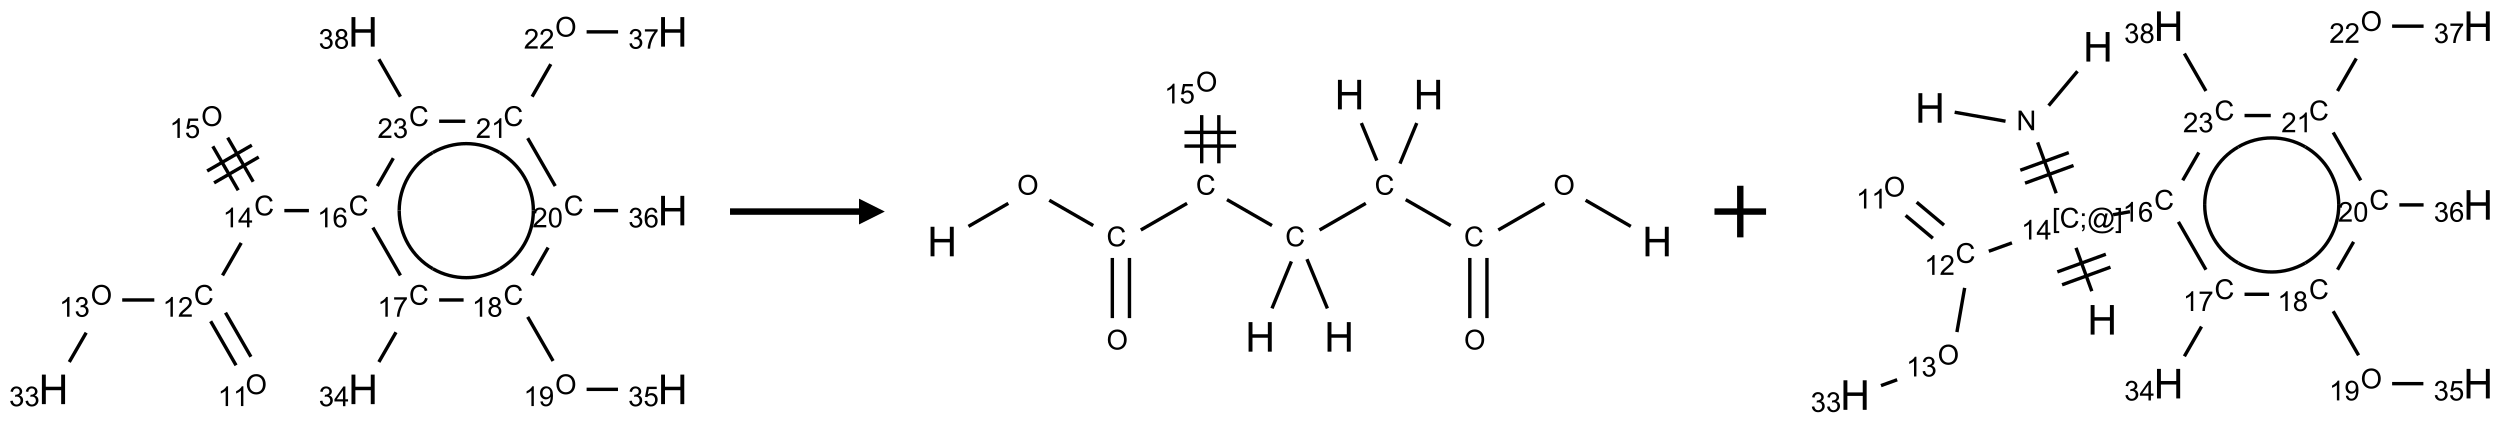 <?xml version="1.0" encoding="UTF-8"?>
<svg xmlns="http://www.w3.org/2000/svg" xmlns:xlink="http://www.w3.org/1999/xlink" width="969" height="164" viewBox="0 0 969 164">
<defs>
<g>
<g id="glyph-0-0">
<path d="M 1.332 0 L 1.332 -6.668 L 6.668 -6.668 L 6.668 0 Z M 1.5 -0.168 L 6.5 -0.168 L 6.5 -6.5 L 1.5 -6.5 Z M 1.5 -0.168 "/>
</g>
<g id="glyph-0-1">
<path d="M 0.516 -3.719 C 0.516 -4.984 0.855 -5.977 1.535 -6.695 C 2.215 -7.414 3.094 -7.77 4.172 -7.77 C 4.875 -7.77 5.512 -7.602 6.078 -7.266 C 6.645 -6.93 7.074 -6.461 7.371 -5.855 C 7.668 -5.254 7.816 -4.57 7.816 -3.809 C 7.816 -3.035 7.66 -2.34 7.348 -1.73 C 7.035 -1.117 6.594 -0.656 6.02 -0.34 C 5.449 -0.027 4.828 0.129 4.168 0.129 C 3.449 0.129 2.805 -0.043 2.238 -0.391 C 1.672 -0.738 1.246 -1.211 0.953 -1.812 C 0.66 -2.414 0.516 -3.047 0.516 -3.719 Z M 1.559 -3.703 C 1.559 -2.781 1.805 -2.059 2.301 -1.527 C 2.793 -1 3.414 -0.734 4.16 -0.734 C 4.922 -0.734 5.547 -1 6.039 -1.535 C 6.531 -2.07 6.777 -2.828 6.777 -3.812 C 6.777 -4.434 6.672 -4.977 6.461 -5.441 C 6.25 -5.902 5.945 -6.262 5.539 -6.52 C 5.133 -6.773 4.68 -6.902 4.176 -6.902 C 3.461 -6.902 2.848 -6.656 2.332 -6.164 C 1.816 -5.672 1.559 -4.852 1.559 -3.703 Z M 1.559 -3.703 "/>
</g>
<g id="glyph-0-2">
<path d="M 3.973 0 L 3.035 0 L 3.035 -5.973 C 2.809 -5.758 2.516 -5.543 2.148 -5.328 C 1.781 -5.113 1.453 -4.953 1.16 -4.844 L 1.16 -5.75 C 1.684 -5.996 2.145 -6.297 2.535 -6.645 C 2.93 -6.996 3.207 -7.336 3.371 -7.668 L 3.973 -7.668 Z M 3.973 0 "/>
</g>
<g id="glyph-0-3">
<path d="M 6.27 -2.676 L 7.281 -2.422 C 7.07 -1.594 6.688 -0.961 6.137 -0.523 C 5.586 -0.086 4.914 0.129 4.121 0.129 C 3.297 0.129 2.629 -0.039 2.113 -0.371 C 1.598 -0.707 1.203 -1.191 0.934 -1.828 C 0.664 -2.465 0.531 -3.145 0.531 -3.875 C 0.531 -4.672 0.684 -5.363 0.988 -5.957 C 1.293 -6.547 1.723 -6.996 2.285 -7.305 C 2.844 -7.613 3.461 -7.766 4.137 -7.766 C 4.898 -7.766 5.543 -7.57 6.062 -7.184 C 6.582 -6.793 6.945 -6.246 7.152 -5.543 L 6.156 -5.309 C 5.98 -5.863 5.723 -6.266 5.387 -6.52 C 5.051 -6.773 4.625 -6.902 4.113 -6.902 C 3.527 -6.902 3.039 -6.762 2.645 -6.48 C 2.25 -6.199 1.973 -5.82 1.812 -5.348 C 1.652 -4.871 1.574 -4.383 1.574 -3.879 C 1.574 -3.23 1.668 -2.664 1.855 -2.18 C 2.047 -1.695 2.34 -1.332 2.738 -1.094 C 3.137 -0.855 3.57 -0.734 4.035 -0.734 C 4.602 -0.734 5.082 -0.898 5.473 -1.223 C 5.867 -1.551 6.133 -2.035 6.27 -2.676 Z M 6.27 -2.676 "/>
</g>
<g id="glyph-0-4">
<path d="M 5.371 -0.902 L 5.371 0 L 0.324 0 C 0.316 -0.227 0.352 -0.441 0.434 -0.652 C 0.562 -0.996 0.766 -1.332 1.051 -1.668 C 1.332 -2 1.742 -2.387 2.277 -2.824 C 3.105 -3.504 3.668 -4.043 3.957 -4.441 C 4.25 -4.84 4.395 -5.215 4.395 -5.566 C 4.395 -5.938 4.262 -6.254 3.996 -6.508 C 3.73 -6.762 3.387 -6.891 2.957 -6.891 C 2.508 -6.891 2.145 -6.754 1.875 -6.484 C 1.605 -6.215 1.469 -5.84 1.465 -5.359 L 0.5 -5.457 C 0.566 -6.176 0.812 -6.727 1.246 -7.102 C 1.676 -7.477 2.254 -7.668 2.98 -7.668 C 3.711 -7.668 4.293 -7.465 4.719 -7.059 C 5.145 -6.652 5.359 -6.148 5.359 -5.547 C 5.359 -5.242 5.297 -4.941 5.172 -4.645 C 5.047 -4.352 4.84 -4.039 4.551 -3.715 C 4.262 -3.387 3.777 -2.938 3.105 -2.371 C 2.543 -1.898 2.18 -1.578 2.02 -1.41 C 1.859 -1.242 1.73 -1.07 1.625 -0.902 Z M 5.371 -0.902 "/>
</g>
<g id="glyph-0-5">
<path d="M 0.449 -2.016 L 1.387 -2.141 C 1.492 -1.609 1.676 -1.227 1.934 -0.992 C 2.191 -0.758 2.508 -0.641 2.879 -0.641 C 3.32 -0.641 3.695 -0.793 3.996 -1.098 C 4.301 -1.402 4.453 -1.781 4.453 -2.234 C 4.453 -2.664 4.312 -3.02 4.031 -3.301 C 3.75 -3.578 3.391 -3.719 2.957 -3.719 C 2.781 -3.719 2.562 -3.684 2.297 -3.613 L 2.402 -4.438 C 2.465 -4.43 2.516 -4.426 2.551 -4.426 C 2.949 -4.426 3.312 -4.531 3.629 -4.738 C 3.949 -4.949 4.109 -5.27 4.109 -5.703 C 4.109 -6.047 3.992 -6.332 3.762 -6.559 C 3.527 -6.785 3.227 -6.895 2.859 -6.895 C 2.496 -6.895 2.191 -6.781 1.949 -6.551 C 1.707 -6.324 1.547 -5.98 1.48 -5.52 L 0.543 -5.688 C 0.656 -6.316 0.918 -6.805 1.324 -7.148 C 1.73 -7.492 2.234 -7.668 2.84 -7.668 C 3.254 -7.668 3.641 -7.578 3.988 -7.398 C 4.34 -7.219 4.609 -6.977 4.793 -6.668 C 4.98 -6.359 5.074 -6.031 5.074 -5.684 C 5.074 -5.352 4.984 -5.051 4.809 -4.781 C 4.629 -4.512 4.367 -4.297 4.02 -4.137 C 4.473 -4.031 4.824 -3.816 5.074 -3.488 C 5.324 -3.16 5.449 -2.75 5.449 -2.254 C 5.449 -1.59 5.203 -1.023 4.719 -0.559 C 4.234 -0.098 3.617 0.137 2.875 0.137 C 2.203 0.137 1.648 -0.062 1.207 -0.465 C 0.762 -0.863 0.512 -1.379 0.449 -2.016 Z M 0.449 -2.016 "/>
</g>
<g id="glyph-0-6">
<path d="M 3.449 0 L 3.449 -1.828 L 0.137 -1.828 L 0.137 -2.688 L 3.621 -7.637 L 4.387 -7.637 L 4.387 -2.688 L 5.418 -2.688 L 5.418 -1.828 L 4.387 -1.828 L 4.387 0 Z M 3.449 -2.688 L 3.449 -6.129 L 1.059 -2.688 Z M 3.449 -2.688 "/>
</g>
<g id="glyph-0-7">
<path d="M 0.441 -2 L 1.426 -2.082 C 1.5 -1.605 1.668 -1.242 1.934 -1.004 C 2.199 -0.762 2.52 -0.641 2.895 -0.641 C 3.348 -0.641 3.73 -0.812 4.043 -1.152 C 4.355 -1.492 4.512 -1.941 4.512 -2.504 C 4.512 -3.039 4.359 -3.461 4.059 -3.77 C 3.758 -4.078 3.367 -4.234 2.879 -4.234 C 2.578 -4.234 2.305 -4.164 2.062 -4.027 C 1.82 -3.891 1.629 -3.715 1.488 -3.496 L 0.609 -3.609 L 1.348 -7.531 L 5.145 -7.531 L 5.145 -6.637 L 2.098 -6.637 L 1.688 -4.582 C 2.145 -4.902 2.625 -5.062 3.129 -5.062 C 3.797 -5.062 4.359 -4.832 4.816 -4.371 C 5.277 -3.91 5.504 -3.312 5.504 -2.59 C 5.504 -1.898 5.305 -1.301 4.902 -0.797 C 4.41 -0.18 3.742 0.129 2.895 0.129 C 2.199 0.129 1.633 -0.062 1.195 -0.453 C 0.758 -0.844 0.504 -1.359 0.441 -2 Z M 0.441 -2 "/>
</g>
<g id="glyph-0-8">
<path d="M 5.309 -5.766 L 4.375 -5.691 C 4.293 -6.059 4.172 -6.328 4.02 -6.496 C 3.766 -6.762 3.453 -6.895 3.082 -6.895 C 2.785 -6.895 2.523 -6.812 2.297 -6.645 C 2 -6.43 1.77 -6.117 1.598 -5.703 C 1.43 -5.289 1.34 -4.703 1.332 -3.938 C 1.559 -4.281 1.836 -4.535 2.16 -4.703 C 2.488 -4.871 2.828 -4.953 3.188 -4.953 C 3.812 -4.953 4.344 -4.723 4.785 -4.262 C 5.223 -3.801 5.441 -3.207 5.441 -2.48 C 5.441 -2 5.34 -1.555 5.133 -1.145 C 4.926 -0.73 4.641 -0.418 4.281 -0.199 C 3.922 0.02 3.512 0.129 3.051 0.129 C 2.27 0.129 1.633 -0.156 1.141 -0.73 C 0.648 -1.305 0.402 -2.254 0.402 -3.574 C 0.402 -5.051 0.672 -6.121 1.219 -6.793 C 1.695 -7.375 2.336 -7.668 3.141 -7.668 C 3.742 -7.668 4.234 -7.5 4.617 -7.16 C 5 -6.824 5.23 -6.359 5.309 -5.766 Z M 1.48 -2.473 C 1.48 -2.152 1.547 -1.844 1.684 -1.547 C 1.82 -1.25 2.016 -1.027 2.262 -0.871 C 2.508 -0.719 2.766 -0.641 3.035 -0.641 C 3.434 -0.641 3.773 -0.801 4.059 -1.121 C 4.344 -1.441 4.484 -1.875 4.484 -2.422 C 4.484 -2.949 4.344 -3.367 4.062 -3.668 C 3.781 -3.973 3.426 -4.125 3 -4.125 C 2.578 -4.125 2.219 -3.973 1.922 -3.668 C 1.625 -3.363 1.48 -2.969 1.48 -2.473 Z M 1.48 -2.473 "/>
</g>
<g id="glyph-0-9">
<path d="M 0.504 -6.637 L 0.504 -7.535 L 5.449 -7.535 L 5.449 -6.809 C 4.961 -6.289 4.48 -5.602 4.004 -4.746 C 3.527 -3.887 3.156 -3.004 2.895 -2.098 C 2.707 -1.461 2.59 -0.762 2.535 0 L 1.574 0 C 1.582 -0.602 1.703 -1.328 1.926 -2.176 C 2.152 -3.027 2.477 -3.848 2.898 -4.637 C 3.32 -5.426 3.77 -6.094 4.246 -6.637 Z M 0.504 -6.637 "/>
</g>
<g id="glyph-0-10">
<path d="M 1.887 -4.141 C 1.496 -4.281 1.207 -4.484 1.02 -4.75 C 0.832 -5.016 0.738 -5.328 0.738 -5.699 C 0.738 -6.254 0.938 -6.719 1.34 -7.098 C 1.738 -7.477 2.27 -7.668 2.934 -7.668 C 3.598 -7.668 4.137 -7.473 4.543 -7.086 C 4.949 -6.699 5.152 -6.227 5.152 -5.672 C 5.152 -5.316 5.059 -5.008 4.871 -4.746 C 4.688 -4.484 4.406 -4.281 4.027 -4.141 C 4.496 -3.988 4.852 -3.742 5.098 -3.402 C 5.34 -3.062 5.465 -2.656 5.465 -2.184 C 5.465 -1.531 5.234 -0.98 4.77 -0.535 C 4.309 -0.09 3.703 0.129 2.949 0.129 C 2.195 0.129 1.586 -0.094 1.125 -0.539 C 0.664 -0.984 0.434 -1.543 0.434 -2.207 C 0.434 -2.703 0.559 -3.121 0.809 -3.457 C 1.062 -3.793 1.422 -4.02 1.887 -4.141 Z M 1.699 -5.73 C 1.699 -5.367 1.812 -5.074 2.047 -4.844 C 2.281 -4.613 2.582 -4.5 2.953 -4.5 C 3.312 -4.5 3.609 -4.613 3.84 -4.84 C 4.07 -5.066 4.188 -5.348 4.188 -5.676 C 4.188 -6.02 4.07 -6.309 3.832 -6.543 C 3.594 -6.777 3.297 -6.895 2.941 -6.895 C 2.586 -6.895 2.289 -6.781 2.051 -6.551 C 1.816 -6.324 1.699 -6.047 1.699 -5.73 Z M 1.395 -2.203 C 1.395 -1.938 1.461 -1.676 1.586 -1.426 C 1.711 -1.176 1.902 -0.984 2.152 -0.848 C 2.402 -0.711 2.672 -0.641 2.957 -0.641 C 3.406 -0.641 3.777 -0.785 4.066 -1.074 C 4.359 -1.363 4.504 -1.727 4.504 -2.172 C 4.504 -2.625 4.355 -2.996 4.055 -3.293 C 3.754 -3.586 3.379 -3.734 2.926 -3.734 C 2.484 -3.734 2.121 -3.59 1.832 -3.297 C 1.543 -3.004 1.395 -2.641 1.395 -2.203 Z M 1.395 -2.203 "/>
</g>
<g id="glyph-0-11">
<path d="M 0.582 -1.766 L 1.484 -1.848 C 1.562 -1.426 1.707 -1.117 1.922 -0.926 C 2.137 -0.734 2.414 -0.641 2.75 -0.641 C 3.039 -0.641 3.289 -0.707 3.508 -0.84 C 3.727 -0.973 3.902 -1.148 4.043 -1.367 C 4.18 -1.586 4.297 -1.887 4.391 -2.262 C 4.484 -2.637 4.531 -3.016 4.531 -3.406 C 4.531 -3.449 4.531 -3.512 4.527 -3.594 C 4.34 -3.297 4.082 -3.055 3.758 -2.867 C 3.434 -2.68 3.082 -2.59 2.703 -2.59 C 2.07 -2.59 1.535 -2.816 1.098 -3.277 C 0.66 -3.734 0.441 -4.34 0.441 -5.09 C 0.441 -5.863 0.672 -6.484 1.129 -6.957 C 1.586 -7.43 2.156 -7.668 2.844 -7.668 C 3.34 -7.668 3.793 -7.531 4.207 -7.266 C 4.617 -7 4.93 -6.617 5.145 -6.121 C 5.355 -5.629 5.465 -4.91 5.465 -3.973 C 5.465 -2.996 5.359 -2.223 5.145 -1.645 C 4.934 -1.066 4.617 -0.625 4.199 -0.324 C 3.781 -0.02 3.293 0.129 2.73 0.129 C 2.133 0.129 1.645 -0.035 1.266 -0.367 C 0.887 -0.699 0.66 -1.164 0.582 -1.766 Z M 4.422 -5.137 C 4.422 -5.676 4.277 -6.102 3.992 -6.418 C 3.707 -6.734 3.359 -6.891 2.957 -6.891 C 2.543 -6.891 2.18 -6.719 1.871 -6.379 C 1.562 -6.039 1.406 -5.598 1.406 -5.059 C 1.406 -4.57 1.555 -4.176 1.848 -3.871 C 2.141 -3.566 2.5 -3.418 2.934 -3.418 C 3.367 -3.418 3.723 -3.57 4.004 -3.871 C 4.281 -4.176 4.422 -4.598 4.422 -5.137 Z M 4.422 -5.137 "/>
</g>
<g id="glyph-0-12">
<path d="M 0.441 -3.766 C 0.441 -4.668 0.535 -5.395 0.723 -5.945 C 0.906 -6.496 1.184 -6.922 1.551 -7.219 C 1.918 -7.516 2.375 -7.668 2.934 -7.668 C 3.344 -7.668 3.703 -7.586 4.012 -7.418 C 4.32 -7.254 4.574 -7.016 4.777 -6.707 C 4.977 -6.395 5.137 -6.016 5.25 -5.57 C 5.363 -5.125 5.422 -4.523 5.422 -3.766 C 5.422 -2.871 5.328 -2.148 5.145 -1.598 C 4.961 -1.047 4.688 -0.621 4.32 -0.32 C 3.953 -0.02 3.492 0.129 2.934 0.129 C 2.195 0.129 1.617 -0.133 1.199 -0.66 C 0.695 -1.297 0.441 -2.332 0.441 -3.766 Z M 1.406 -3.766 C 1.406 -2.512 1.555 -1.68 1.848 -1.262 C 2.141 -0.848 2.5 -0.641 2.934 -0.641 C 3.363 -0.641 3.727 -0.848 4.02 -1.266 C 4.312 -1.684 4.457 -2.516 4.457 -3.766 C 4.457 -5.023 4.312 -5.859 4.02 -6.27 C 3.727 -6.684 3.359 -6.891 2.922 -6.891 C 2.492 -6.891 2.148 -6.707 1.891 -6.344 C 1.566 -5.879 1.406 -5.02 1.406 -3.766 Z M 1.406 -3.766 "/>
</g>
<g id="glyph-0-13">
<path d="M 0.812 0 L 0.812 -7.637 L 1.848 -7.637 L 5.859 -1.641 L 5.859 -7.637 L 6.828 -7.637 L 6.828 0 L 5.793 0 L 1.781 -6 L 1.781 0 Z M 0.812 0 "/>
</g>
<g id="glyph-0-14">
<path d="M 0.723 2.121 L 0.723 -7.637 L 2.793 -7.637 L 2.793 -6.859 L 1.66 -6.859 L 1.66 1.344 L 2.793 1.344 L 2.793 2.121 Z M 0.723 2.121 "/>
</g>
<g id="glyph-0-15">
<path d="M 0.949 -4.465 L 0.949 -5.531 L 2.016 -5.531 L 2.016 -4.465 Z M 0.949 0 L 0.949 -1.066 L 2.016 -1.066 L 2.016 0 C 2.016 0.391 1.945 0.711 1.809 0.949 C 1.668 1.191 1.449 1.379 1.145 1.512 L 0.887 1.109 C 1.082 1.023 1.23 0.895 1.324 0.727 C 1.418 0.559 1.469 0.316 1.48 0 Z M 0.949 0 "/>
</g>
<g id="glyph-0-16">
<path d="M 6.047 -0.848 C 5.82 -0.59 5.57 -0.379 5.289 -0.223 C 5.008 -0.062 4.73 0.016 4.449 0.016 C 4.141 0.016 3.84 -0.074 3.547 -0.254 C 3.254 -0.434 3.02 -0.715 2.836 -1.09 C 2.652 -1.465 2.562 -1.875 2.562 -2.324 C 2.562 -2.875 2.703 -3.43 2.988 -3.98 C 3.27 -4.535 3.621 -4.953 4.043 -5.23 C 4.461 -5.508 4.871 -5.645 5.266 -5.645 C 5.566 -5.645 5.855 -5.566 6.129 -5.41 C 6.402 -5.25 6.641 -5.012 6.84 -4.688 L 7.016 -5.496 L 7.949 -5.496 L 7.199 -2 C 7.094 -1.516 7.043 -1.246 7.043 -1.191 C 7.043 -1.098 7.078 -1.02 7.148 -0.949 C 7.219 -0.883 7.305 -0.848 7.406 -0.848 C 7.59 -0.848 7.832 -0.953 8.129 -1.168 C 8.527 -1.445 8.84 -1.816 9.07 -2.285 C 9.301 -2.75 9.418 -3.234 9.418 -3.73 C 9.418 -4.309 9.27 -4.852 8.973 -5.355 C 8.676 -5.859 8.23 -6.262 7.645 -6.562 C 7.055 -6.863 6.406 -7.016 5.691 -7.016 C 4.879 -7.016 4.137 -6.824 3.465 -6.445 C 2.793 -6.066 2.273 -5.52 1.902 -4.809 C 1.535 -4.098 1.348 -3.34 1.348 -2.527 C 1.348 -1.676 1.535 -0.941 1.902 -0.328 C 2.273 0.285 2.809 0.742 3.508 1.035 C 4.207 1.328 4.984 1.473 5.832 1.473 C 6.742 1.473 7.504 1.32 8.121 1.016 C 8.734 0.711 9.195 0.34 9.5 -0.098 L 10.441 -0.098 C 10.266 0.266 9.961 0.637 9.531 1.016 C 9.102 1.395 8.59 1.695 7.996 1.914 C 7.402 2.133 6.688 2.246 5.848 2.246 C 5.078 2.246 4.367 2.145 3.715 1.949 C 3.066 1.75 2.512 1.453 2.051 1.055 C 1.594 0.656 1.25 0.199 1.016 -0.316 C 0.723 -0.973 0.578 -1.684 0.578 -2.441 C 0.578 -3.289 0.75 -4.098 1.098 -4.863 C 1.523 -5.805 2.125 -6.527 2.902 -7.027 C 3.684 -7.527 4.629 -7.777 5.738 -7.777 C 6.602 -7.777 7.375 -7.602 8.059 -7.246 C 8.746 -6.895 9.285 -6.371 9.684 -5.672 C 10.02 -5.07 10.188 -4.418 10.188 -3.715 C 10.188 -2.707 9.832 -1.812 9.125 -1.031 C 8.492 -0.328 7.801 0.02 7.051 0.02 C 6.812 0.02 6.617 -0.016 6.473 -0.09 C 6.324 -0.16 6.215 -0.266 6.145 -0.402 C 6.102 -0.488 6.066 -0.637 6.047 -0.848 Z M 3.527 -2.262 C 3.527 -1.785 3.641 -1.414 3.863 -1.152 C 4.09 -0.887 4.348 -0.754 4.641 -0.754 C 4.836 -0.754 5.039 -0.812 5.254 -0.93 C 5.469 -1.047 5.676 -1.219 5.871 -1.449 C 6.066 -1.676 6.23 -1.969 6.355 -2.32 C 6.48 -2.672 6.543 -3.027 6.543 -3.379 C 6.543 -3.852 6.426 -4.219 6.191 -4.48 C 5.957 -4.738 5.672 -4.871 5.332 -4.871 C 5.109 -4.871 4.902 -4.812 4.707 -4.699 C 4.512 -4.586 4.32 -4.406 4.137 -4.156 C 3.953 -3.906 3.805 -3.602 3.691 -3.246 C 3.582 -2.887 3.527 -2.559 3.527 -2.262 Z M 3.527 -2.262 "/>
</g>
<g id="glyph-0-17">
<path d="M 2.27 2.121 L 0.203 2.121 L 0.203 1.344 L 1.332 1.344 L 1.332 -6.859 L 0.203 -6.859 L 0.203 -7.637 L 2.27 -7.637 Z M 2.27 2.121 "/>
</g>
<g id="glyph-1-0">
<path d="M 2 0 L 2 -10 L 10 -10 L 10 0 Z M 2.25 -0.25 L 9.75 -0.25 L 9.75 -9.75 L 2.25 -9.75 Z M 2.25 -0.25 "/>
</g>
<g id="glyph-1-1">
<path d="M 1.281 0 L 1.281 -11.453 L 2.797 -11.453 L 2.797 -6.75 L 8.75 -6.75 L 8.75 -11.453 L 10.266 -11.453 L 10.266 0 L 8.75 0 L 8.75 -5.398 L 2.797 -5.398 L 2.797 0 Z M 1.281 0 "/>
</g>
</g>
</defs>
<path fill="none" stroke-width="0.033" stroke-linecap="butt" stroke-linejoin="miter" stroke="rgb(0%, 0%, 0%)" stroke-opacity="1" stroke-miterlimit="10" d="M 1.913 3.148 L 1.667 2.721 " transform="matrix(40, 0, 0, 40, 20.73, 12.352)"/>
<path fill="none" stroke-width="0.033" stroke-linecap="butt" stroke-linejoin="miter" stroke="rgb(0%, 0%, 0%)" stroke-opacity="1" stroke-miterlimit="10" d="M 1.769 3.231 L 1.523 2.804 " transform="matrix(40, 0, 0, 40, 20.73, 12.352)"/>
<path fill="none" stroke-width="0.033" stroke-linecap="butt" stroke-linejoin="miter" stroke="rgb(0%, 0%, 0%)" stroke-opacity="1" stroke-miterlimit="10" d="M 0.977 2.598 L 0.666 2.598 " transform="matrix(40, 0, 0, 40, 20.73, 12.352)"/>
<path fill="none" stroke-width="0.033" stroke-linecap="butt" stroke-linejoin="miter" stroke="rgb(0%, 0%, 0%)" stroke-opacity="1" stroke-miterlimit="10" d="M 0.317 2.915 L 0.153 3.199 " transform="matrix(40, 0, 0, 40, 20.73, 12.352)"/>
<path fill="none" stroke-width="0.033" stroke-linecap="butt" stroke-linejoin="miter" stroke="rgb(0%, 0%, 0%)" stroke-opacity="1" stroke-miterlimit="10" d="M 1.638 2.36 L 1.819 2.045 " transform="matrix(40, 0, 0, 40, 20.73, 12.352)"/>
<path fill="none" stroke-width="0.033" stroke-linecap="butt" stroke-linejoin="miter" stroke="rgb(0%, 0%, 0%)" stroke-opacity="1" stroke-miterlimit="10" d="M 1.935 1.452 L 1.688 1.025 " transform="matrix(40, 0, 0, 40, 20.73, 12.352)"/>
<path fill="none" stroke-width="0.033" stroke-linecap="butt" stroke-linejoin="miter" stroke="rgb(0%, 0%, 0%)" stroke-opacity="1" stroke-miterlimit="10" d="M 1.79 1.535 L 1.544 1.109 " transform="matrix(40, 0, 0, 40, 20.73, 12.352)"/>
<path fill="none" stroke-width="0.033" stroke-linecap="butt" stroke-linejoin="miter" stroke="rgb(0%, 0%, 0%)" stroke-opacity="1" stroke-miterlimit="10" d="M 1.922 1.098 L 1.489 1.348 " transform="matrix(40, 0, 0, 40, 20.73, 12.352)"/>
<path fill="none" stroke-width="0.033" stroke-linecap="butt" stroke-linejoin="miter" stroke="rgb(0%, 0%, 0%)" stroke-opacity="1" stroke-miterlimit="10" d="M 1.989 1.213 L 1.556 1.463 " transform="matrix(40, 0, 0, 40, 20.73, 12.352)"/>
<path fill="none" stroke-width="0.033" stroke-linecap="butt" stroke-linejoin="miter" stroke="rgb(0%, 0%, 0%)" stroke-opacity="1" stroke-miterlimit="10" d="M 2.237 1.732 L 2.475 1.732 " transform="matrix(40, 0, 0, 40, 20.73, 12.352)"/>
<path fill="none" stroke-width="0.033" stroke-linecap="butt" stroke-linejoin="miter" stroke="rgb(0%, 0%, 0%)" stroke-opacity="1" stroke-miterlimit="10" d="M 3.095 1.896 L 3.362 2.36 " transform="matrix(40, 0, 0, 40, 20.73, 12.352)"/>
<path fill="none" stroke-width="0.033" stroke-linecap="butt" stroke-linejoin="miter" stroke="rgb(0%, 0%, 0%)" stroke-opacity="1" stroke-miterlimit="10" d="M 3.319 2.911 L 3.153 3.199 " transform="matrix(40, 0, 0, 40, 20.73, 12.352)"/>
<path fill="none" stroke-width="0.033" stroke-linecap="butt" stroke-linejoin="miter" stroke="rgb(0%, 0%, 0%)" stroke-opacity="1" stroke-miterlimit="10" d="M 3.737 2.598 L 3.974 2.598 " transform="matrix(40, 0, 0, 40, 20.73, 12.352)"/>
<path fill="none" stroke-width="0.033" stroke-linecap="butt" stroke-linejoin="miter" stroke="rgb(0%, 0%, 0%)" stroke-opacity="1" stroke-miterlimit="10" d="M 4.595 2.762 L 4.841 3.189 " transform="matrix(40, 0, 0, 40, 20.73, 12.352)"/>
<path fill="none" stroke-width="0.033" stroke-linecap="butt" stroke-linejoin="miter" stroke="rgb(0%, 0%, 0%)" stroke-opacity="1" stroke-miterlimit="10" d="M 5.166 3.464 L 5.47 3.464 " transform="matrix(40, 0, 0, 40, 20.73, 12.352)"/>
<path fill="none" stroke-width="0.033" stroke-linecap="butt" stroke-linejoin="miter" stroke="rgb(0%, 0%, 0%)" stroke-opacity="1" stroke-miterlimit="10" d="M 4.638 2.36 L 4.793 2.09 " transform="matrix(40, 0, 0, 40, 20.73, 12.352)"/>
<path fill="none" stroke-width="0.033" stroke-linecap="butt" stroke-linejoin="miter" stroke="rgb(0%, 0%, 0%)" stroke-opacity="1" stroke-miterlimit="10" d="M 5.237 1.732 L 5.471 1.732 " transform="matrix(40, 0, 0, 40, 20.73, 12.352)"/>
<path fill="none" stroke-width="0.033" stroke-linecap="butt" stroke-linejoin="miter" stroke="rgb(0%, 0%, 0%)" stroke-opacity="1" stroke-miterlimit="10" d="M 4.862 1.494 L 4.595 1.03 " transform="matrix(40, 0, 0, 40, 20.73, 12.352)"/>
<path fill="none" stroke-width="0.033" stroke-linecap="butt" stroke-linejoin="miter" stroke="rgb(0%, 0%, 0%)" stroke-opacity="1" stroke-miterlimit="10" d="M 4.638 0.628 L 4.819 0.313 " transform="matrix(40, 0, 0, 40, 20.73, 12.352)"/>
<path fill="none" stroke-width="0.033" stroke-linecap="butt" stroke-linejoin="miter" stroke="rgb(0%, 0%, 0%)" stroke-opacity="1" stroke-miterlimit="10" d="M 5.166 0 L 5.471 0 " transform="matrix(40, 0, 0, 40, 20.73, 12.352)"/>
<path fill="none" stroke-width="0.033" stroke-linecap="butt" stroke-linejoin="miter" stroke="rgb(0%, 0%, 0%)" stroke-opacity="1" stroke-miterlimit="10" d="M 3.99 0.866 L 3.737 0.866 " transform="matrix(40, 0, 0, 40, 20.73, 12.352)"/>
<path fill="none" stroke-width="0.033" stroke-linecap="butt" stroke-linejoin="miter" stroke="rgb(0%, 0%, 0%)" stroke-opacity="1" stroke-miterlimit="10" d="M 3.293 1.224 L 3.138 1.494 " transform="matrix(40, 0, 0, 40, 20.73, 12.352)"/>
<path fill="none" stroke-width="0.033" stroke-linecap="butt" stroke-linejoin="miter" stroke="rgb(0%, 0%, 0%)" stroke-opacity="1" stroke-miterlimit="10" d="M 3.362 0.628 L 3.153 0.265 " transform="matrix(40, 0, 0, 40, 20.73, 12.352)"/>
<path fill="none" stroke-width="0.033" stroke-linecap="butt" stroke-linejoin="miter" stroke="rgb(0%, 0%, 0%)" stroke-opacity="1" stroke-miterlimit="10" d="M 3.675 2.295 C 3.474 2.179 3.35 1.964 3.35 1.732 " transform="matrix(40, 0, 0, 40, 20.73, 12.352)"/>
<path fill="none" stroke-width="0.033" stroke-linecap="butt" stroke-linejoin="miter" stroke="rgb(0%, 0%, 0%)" stroke-opacity="1" stroke-miterlimit="10" d="M 4.325 2.295 C 4.124 2.411 3.876 2.411 3.675 2.295 " transform="matrix(40, 0, 0, 40, 20.73, 12.352)"/>
<path fill="none" stroke-width="0.033" stroke-linecap="butt" stroke-linejoin="miter" stroke="rgb(0%, 0%, 0%)" stroke-opacity="1" stroke-miterlimit="10" d="M 4.65 1.732 C 4.65 1.964 4.526 2.179 4.325 2.295 " transform="matrix(40, 0, 0, 40, 20.73, 12.352)"/>
<path fill="none" stroke-width="0.033" stroke-linecap="butt" stroke-linejoin="miter" stroke="rgb(0%, 0%, 0%)" stroke-opacity="1" stroke-miterlimit="10" d="M 4.325 1.17 C 4.526 1.286 4.65 1.5 4.65 1.732 " transform="matrix(40, 0, 0, 40, 20.73, 12.352)"/>
<path fill="none" stroke-width="0.033" stroke-linecap="butt" stroke-linejoin="miter" stroke="rgb(0%, 0%, 0%)" stroke-opacity="1" stroke-miterlimit="10" d="M 3.675 1.17 C 3.876 1.054 4.124 1.054 4.325 1.17 " transform="matrix(40, 0, 0, 40, 20.73, 12.352)"/>
<path fill="none" stroke-width="0.033" stroke-linecap="butt" stroke-linejoin="miter" stroke="rgb(0%, 0%, 0%)" stroke-opacity="1" stroke-miterlimit="10" d="M 3.35 1.732 C 3.35 1.5 3.474 1.286 3.675 1.17 " transform="matrix(40, 0, 0, 40, 20.73, 12.352)"/>
<g fill="rgb(0%, 0%, 0%)" fill-opacity="1">
<use xlink:href="#glyph-0-1" x="95.152" y="152.766"/>
</g>
<g fill="rgb(0%, 0%, 0%)" fill-opacity="1">
<use xlink:href="#glyph-0-2" x="84.426" y="157.395"/>
<use xlink:href="#glyph-0-2" x="90.358" y="157.395"/>
</g>
<g fill="rgb(0%, 0%, 0%)" fill-opacity="1">
<use xlink:href="#glyph-0-3" x="75.137" y="118.121"/>
</g>
<g fill="rgb(0%, 0%, 0%)" fill-opacity="1">
<use xlink:href="#glyph-0-2" x="63.031" y="122.754"/>
<use xlink:href="#glyph-0-4" x="68.964" y="122.754"/>
</g>
<g fill="rgb(0%, 0%, 0%)" fill-opacity="1">
<use xlink:href="#glyph-0-1" x="35.152" y="118.125"/>
</g>
<g fill="rgb(0%, 0%, 0%)" fill-opacity="1">
<use xlink:href="#glyph-0-2" x="22.953" y="122.754"/>
<use xlink:href="#glyph-0-5" x="28.885" y="122.754"/>
</g>
<g fill="rgb(0%, 0%, 0%)" fill-opacity="1">
<use xlink:href="#glyph-1-1" x="14.957" y="156.645"/>
</g>
<g fill="rgb(0%, 0%, 0%)" fill-opacity="1">
<use xlink:href="#glyph-0-5" x="3.523" y="157.434"/>
<use xlink:href="#glyph-0-5" x="9.456" y="157.434"/>
</g>
<g fill="rgb(0%, 0%, 0%)" fill-opacity="1">
<use xlink:href="#glyph-0-3" x="98.512" y="83.477"/>
</g>
<g fill="rgb(0%, 0%, 0%)" fill-opacity="1">
<use xlink:href="#glyph-0-2" x="86.359" y="88.113"/>
<use xlink:href="#glyph-0-6" x="92.292" y="88.113"/>
</g>
<g fill="rgb(0%, 0%, 0%)" fill-opacity="1">
<use xlink:href="#glyph-0-1" x="77.977" y="48.84"/>
</g>
<g fill="rgb(0%, 0%, 0%)" fill-opacity="1">
<use xlink:href="#glyph-0-2" x="65.719" y="53.473"/>
<use xlink:href="#glyph-0-7" x="71.651" y="53.473"/>
</g>
<g fill="rgb(0%, 0%, 0%)" fill-opacity="1">
<use xlink:href="#glyph-0-3" x="135.137" y="83.477"/>
</g>
<g fill="rgb(0%, 0%, 0%)" fill-opacity="1">
<use xlink:href="#glyph-0-2" x="122.957" y="88.113"/>
<use xlink:href="#glyph-0-8" x="128.889" y="88.113"/>
</g>
<g fill="rgb(0%, 0%, 0%)" fill-opacity="1">
<use xlink:href="#glyph-0-3" x="158.512" y="118.121"/>
</g>
<g fill="rgb(0%, 0%, 0%)" fill-opacity="1">
<use xlink:href="#glyph-0-2" x="146.328" y="122.754"/>
<use xlink:href="#glyph-0-9" x="152.26" y="122.754"/>
</g>
<g fill="rgb(0%, 0%, 0%)" fill-opacity="1">
<use xlink:href="#glyph-1-1" x="134.957" y="156.645"/>
</g>
<g fill="rgb(0%, 0%, 0%)" fill-opacity="1">
<use xlink:href="#glyph-0-5" x="123.555" y="157.434"/>
<use xlink:href="#glyph-0-6" x="129.487" y="157.434"/>
</g>
<g fill="rgb(0%, 0%, 0%)" fill-opacity="1">
<use xlink:href="#glyph-0-3" x="195.137" y="118.121"/>
</g>
<g fill="rgb(0%, 0%, 0%)" fill-opacity="1">
<use xlink:href="#glyph-0-2" x="182.938" y="122.754"/>
<use xlink:href="#glyph-0-10" x="188.87" y="122.754"/>
</g>
<g fill="rgb(0%, 0%, 0%)" fill-opacity="1">
<use xlink:href="#glyph-0-1" x="215.152" y="152.766"/>
</g>
<g fill="rgb(0%, 0%, 0%)" fill-opacity="1">
<use xlink:href="#glyph-0-2" x="202.938" y="157.395"/>
<use xlink:href="#glyph-0-11" x="208.87" y="157.395"/>
</g>
<g fill="rgb(0%, 0%, 0%)" fill-opacity="1">
<use xlink:href="#glyph-1-1" x="254.957" y="156.645"/>
</g>
<g fill="rgb(0%, 0%, 0%)" fill-opacity="1">
<use xlink:href="#glyph-0-5" x="243.469" y="157.434"/>
<use xlink:href="#glyph-0-7" x="249.401" y="157.434"/>
</g>
<g fill="rgb(0%, 0%, 0%)" fill-opacity="1">
<use xlink:href="#glyph-0-3" x="218.512" y="83.477"/>
</g>
<g fill="rgb(0%, 0%, 0%)" fill-opacity="1">
<use xlink:href="#glyph-0-4" x="206.355" y="88.113"/>
<use xlink:href="#glyph-0-12" x="212.288" y="88.113"/>
</g>
<g fill="rgb(0%, 0%, 0%)" fill-opacity="1">
<use xlink:href="#glyph-1-1" x="254.957" y="87.359"/>
</g>
<g fill="rgb(0%, 0%, 0%)" fill-opacity="1">
<use xlink:href="#glyph-0-5" x="243.531" y="88.152"/>
<use xlink:href="#glyph-0-8" x="249.464" y="88.152"/>
</g>
<g fill="rgb(0%, 0%, 0%)" fill-opacity="1">
<use xlink:href="#glyph-0-3" x="195.137" y="48.836"/>
</g>
<g fill="rgb(0%, 0%, 0%)" fill-opacity="1">
<use xlink:href="#glyph-0-4" x="184.43" y="53.473"/>
<use xlink:href="#glyph-0-2" x="190.362" y="53.473"/>
</g>
<g fill="rgb(0%, 0%, 0%)" fill-opacity="1">
<use xlink:href="#glyph-0-1" x="215.152" y="14.199"/>
</g>
<g fill="rgb(0%, 0%, 0%)" fill-opacity="1">
<use xlink:href="#glyph-0-4" x="203.035" y="18.832"/>
<use xlink:href="#glyph-0-4" x="208.967" y="18.832"/>
</g>
<g fill="rgb(0%, 0%, 0%)" fill-opacity="1">
<use xlink:href="#glyph-1-1" x="254.957" y="18.078"/>
</g>
<g fill="rgb(0%, 0%, 0%)" fill-opacity="1">
<use xlink:href="#glyph-0-5" x="243.523" y="18.871"/>
<use xlink:href="#glyph-0-9" x="249.456" y="18.871"/>
</g>
<g fill="rgb(0%, 0%, 0%)" fill-opacity="1">
<use xlink:href="#glyph-0-3" x="158.512" y="48.836"/>
</g>
<g fill="rgb(0%, 0%, 0%)" fill-opacity="1">
<use xlink:href="#glyph-0-4" x="146.332" y="53.473"/>
<use xlink:href="#glyph-0-5" x="152.264" y="53.473"/>
</g>
<g fill="rgb(0%, 0%, 0%)" fill-opacity="1">
<use xlink:href="#glyph-1-1" x="134.957" y="18.078"/>
</g>
<g fill="rgb(0%, 0%, 0%)" fill-opacity="1">
<use xlink:href="#glyph-0-5" x="123.508" y="18.871"/>
<use xlink:href="#glyph-0-10" x="129.44" y="18.871"/>
</g>
<path fill-rule="nonzero" fill="rgb(0%, 0%, 0%)" fill-opacity="1" d="M 282.953 83.25 L 332.953 83.25 L 332.953 87 L 342.953 82 L 332.953 77 L 332.953 80.75 L 282.953 80.75 "/>
<path fill="none" stroke-width="0.033" stroke-linecap="butt" stroke-linejoin="miter" stroke="rgb(0%, 0%, 0%)" stroke-opacity="1" stroke-miterlimit="10" d="M 0.255 1.353 L 0.641 1.13 " transform="matrix(40, 0, 0, 40, 365.18, 33.621)"/>
<path fill="none" stroke-width="0.033" stroke-linecap="butt" stroke-linejoin="miter" stroke="rgb(0%, 0%, 0%)" stroke-opacity="1" stroke-miterlimit="10" d="M 1.038 1.1 L 1.464 1.345 " transform="matrix(40, 0, 0, 40, 365.18, 33.621)"/>
<path fill="none" stroke-width="0.033" stroke-linecap="butt" stroke-linejoin="miter" stroke="rgb(0%, 0%, 0%)" stroke-opacity="1" stroke-miterlimit="10" d="M 1.649 1.659 L 1.649 2.242 " transform="matrix(40, 0, 0, 40, 365.18, 33.621)"/>
<path fill="none" stroke-width="0.033" stroke-linecap="butt" stroke-linejoin="miter" stroke="rgb(0%, 0%, 0%)" stroke-opacity="1" stroke-miterlimit="10" d="M 1.815 1.659 L 1.815 2.242 " transform="matrix(40, 0, 0, 40, 365.18, 33.621)"/>
<path fill="none" stroke-width="0.033" stroke-linecap="butt" stroke-linejoin="miter" stroke="rgb(0%, 0%, 0%)" stroke-opacity="1" stroke-miterlimit="10" d="M 1.925 1.388 L 2.373 1.13 " transform="matrix(40, 0, 0, 40, 365.18, 33.621)"/>
<path fill="none" stroke-width="0.033" stroke-linecap="butt" stroke-linejoin="miter" stroke="rgb(0%, 0%, 0%)" stroke-opacity="1" stroke-miterlimit="10" d="M 2.76 1.094 L 3.196 1.345 " transform="matrix(40, 0, 0, 40, 365.18, 33.621)"/>
<path fill="none" stroke-width="0.033" stroke-linecap="butt" stroke-linejoin="miter" stroke="rgb(0%, 0%, 0%)" stroke-opacity="1" stroke-miterlimit="10" d="M 3.384 1.693 L 3.196 2.148 " transform="matrix(40, 0, 0, 40, 365.18, 33.621)"/>
<path fill="none" stroke-width="0.033" stroke-linecap="butt" stroke-linejoin="miter" stroke="rgb(0%, 0%, 0%)" stroke-opacity="1" stroke-miterlimit="10" d="M 3.535 1.671 L 3.733 2.148 " transform="matrix(40, 0, 0, 40, 365.18, 33.621)"/>
<path fill="none" stroke-width="0.033" stroke-linecap="butt" stroke-linejoin="miter" stroke="rgb(0%, 0%, 0%)" stroke-opacity="1" stroke-miterlimit="10" d="M 3.657 1.388 L 4.105 1.13 " transform="matrix(40, 0, 0, 40, 365.18, 33.621)"/>
<path fill="none" stroke-width="0.033" stroke-linecap="butt" stroke-linejoin="miter" stroke="rgb(0%, 0%, 0%)" stroke-opacity="1" stroke-miterlimit="10" d="M 4.436 0.745 L 4.599 0.352 " transform="matrix(40, 0, 0, 40, 365.18, 33.621)"/>
<path fill="none" stroke-width="0.033" stroke-linecap="butt" stroke-linejoin="miter" stroke="rgb(0%, 0%, 0%)" stroke-opacity="1" stroke-miterlimit="10" d="M 4.212 0.715 L 4.062 0.352 " transform="matrix(40, 0, 0, 40, 365.18, 33.621)"/>
<path fill="none" stroke-width="0.033" stroke-linecap="butt" stroke-linejoin="miter" stroke="rgb(0%, 0%, 0%)" stroke-opacity="1" stroke-miterlimit="10" d="M 4.492 1.094 L 4.928 1.345 " transform="matrix(40, 0, 0, 40, 365.18, 33.621)"/>
<path fill="none" stroke-width="0.033" stroke-linecap="butt" stroke-linejoin="miter" stroke="rgb(0%, 0%, 0%)" stroke-opacity="1" stroke-miterlimit="10" d="M 5.113 1.659 L 5.113 2.242 " transform="matrix(40, 0, 0, 40, 365.18, 33.621)"/>
<path fill="none" stroke-width="0.033" stroke-linecap="butt" stroke-linejoin="miter" stroke="rgb(0%, 0%, 0%)" stroke-opacity="1" stroke-miterlimit="10" d="M 5.279 1.659 L 5.279 2.242 " transform="matrix(40, 0, 0, 40, 365.18, 33.621)"/>
<path fill="none" stroke-width="0.033" stroke-linecap="butt" stroke-linejoin="miter" stroke="rgb(0%, 0%, 0%)" stroke-opacity="1" stroke-miterlimit="10" d="M 5.389 1.388 L 5.837 1.13 " transform="matrix(40, 0, 0, 40, 365.18, 33.621)"/>
<path fill="none" stroke-width="0.033" stroke-linecap="butt" stroke-linejoin="miter" stroke="rgb(0%, 0%, 0%)" stroke-opacity="1" stroke-miterlimit="10" d="M 6.235 1.1 L 6.673 1.353 " transform="matrix(40, 0, 0, 40, 365.18, 33.621)"/>
<path fill="none" stroke-width="0.033" stroke-linecap="butt" stroke-linejoin="miter" stroke="rgb(0%, 0%, 0%)" stroke-opacity="1" stroke-miterlimit="10" d="M 2.681 0.742 L 2.681 0.275 " transform="matrix(40, 0, 0, 40, 365.18, 33.621)"/>
<path fill="none" stroke-width="0.033" stroke-linecap="butt" stroke-linejoin="miter" stroke="rgb(0%, 0%, 0%)" stroke-opacity="1" stroke-miterlimit="10" d="M 2.515 0.742 L 2.515 0.275 " transform="matrix(40, 0, 0, 40, 365.18, 33.621)"/>
<path fill="none" stroke-width="0.033" stroke-linecap="butt" stroke-linejoin="miter" stroke="rgb(0%, 0%, 0%)" stroke-opacity="1" stroke-miterlimit="10" d="M 2.848 0.442 L 2.348 0.442 " transform="matrix(40, 0, 0, 40, 365.18, 33.621)"/>
<path fill="none" stroke-width="0.033" stroke-linecap="butt" stroke-linejoin="miter" stroke="rgb(0%, 0%, 0%)" stroke-opacity="1" stroke-miterlimit="10" d="M 2.848 0.575 L 2.348 0.575 " transform="matrix(40, 0, 0, 40, 365.18, 33.621)"/>
<g fill="rgb(0%, 0%, 0%)" fill-opacity="1">
<use xlink:href="#glyph-1-1" x="359.406" y="99.348"/>
</g>
<g fill="rgb(0%, 0%, 0%)" fill-opacity="1">
<use xlink:href="#glyph-0-1" x="394.242" y="75.469"/>
</g>
<g fill="rgb(0%, 0%, 0%)" fill-opacity="1">
<use xlink:href="#glyph-0-3" x="428.867" y="95.465"/>
</g>
<g fill="rgb(0%, 0%, 0%)" fill-opacity="1">
<use xlink:href="#glyph-0-1" x="428.883" y="135.469"/>
</g>
<g fill="rgb(0%, 0%, 0%)" fill-opacity="1">
<use xlink:href="#glyph-0-3" x="463.512" y="75.465"/>
</g>
<g fill="rgb(0%, 0%, 0%)" fill-opacity="1">
<use xlink:href="#glyph-0-3" x="498.152" y="95.465"/>
</g>
<g fill="rgb(0%, 0%, 0%)" fill-opacity="1">
<use xlink:href="#glyph-1-1" x="482.664" y="136.305"/>
</g>
<g fill="rgb(0%, 0%, 0%)" fill-opacity="1">
<use xlink:href="#glyph-1-1" x="513.277" y="136.305"/>
</g>
<g fill="rgb(0%, 0%, 0%)" fill-opacity="1">
<use xlink:href="#glyph-0-3" x="532.793" y="75.465"/>
</g>
<g fill="rgb(0%, 0%, 0%)" fill-opacity="1">
<use xlink:href="#glyph-1-1" x="547.918" y="42.395"/>
</g>
<g fill="rgb(0%, 0%, 0%)" fill-opacity="1">
<use xlink:href="#glyph-1-1" x="517.305" y="42.395"/>
</g>
<g fill="rgb(0%, 0%, 0%)" fill-opacity="1">
<use xlink:href="#glyph-0-3" x="567.434" y="95.465"/>
</g>
<g fill="rgb(0%, 0%, 0%)" fill-opacity="1">
<use xlink:href="#glyph-0-1" x="567.449" y="135.469"/>
</g>
<g fill="rgb(0%, 0%, 0%)" fill-opacity="1">
<use xlink:href="#glyph-0-1" x="602.09" y="75.469"/>
</g>
<g fill="rgb(0%, 0%, 0%)" fill-opacity="1">
<use xlink:href="#glyph-1-1" x="636.535" y="99.348"/>
</g>
<g fill="rgb(0%, 0%, 0%)" fill-opacity="1">
<use xlink:href="#glyph-0-1" x="463.527" y="35.469"/>
</g>
<g fill="rgb(0%, 0%, 0%)" fill-opacity="1">
<use xlink:href="#glyph-0-2" x="451.27" y="40.102"/>
<use xlink:href="#glyph-0-7" x="457.202" y="40.102"/>
</g>
<path fill="none" stroke-width="0.062" stroke-linecap="butt" stroke-linejoin="miter" stroke="rgb(0%, 0%, 0%)" stroke-opacity="1" stroke-miterlimit="10" d="M -0 0 L 0.5 0 M 0.25 -0.25 L 0.25 0.25 " transform="matrix(40, 0, 0, 40, 664.531, 82)"/>
<path fill="none" stroke-width="0.033" stroke-linecap="butt" stroke-linejoin="miter" stroke="rgb(0%, 0%, 0%)" stroke-opacity="1" stroke-miterlimit="10" d="M 2.155 0.437 L 1.876 0.77 " transform="matrix(40, 0, 0, 40, 719.023, 10.143)"/>
<path fill="none" stroke-width="0.033" stroke-linecap="butt" stroke-linejoin="miter" stroke="rgb(0%, 0%, 0%)" stroke-opacity="1" stroke-miterlimit="10" d="M 1.458 0.921 L 0.965 0.834 " transform="matrix(40, 0, 0, 40, 719.023, 10.143)"/>
<path fill="none" stroke-width="0.033" stroke-linecap="butt" stroke-linejoin="miter" stroke="rgb(0%, 0%, 0%)" stroke-opacity="1" stroke-miterlimit="10" d="M 1.769 1.126 L 1.949 1.619 " transform="matrix(40, 0, 0, 40, 719.023, 10.143)"/>
<path fill="none" stroke-width="0.033" stroke-linecap="butt" stroke-linejoin="miter" stroke="rgb(0%, 0%, 0%)" stroke-opacity="1" stroke-miterlimit="10" d="M 1.647 1.521 L 2.117 1.35 " transform="matrix(40, 0, 0, 40, 719.023, 10.143)"/>
<path fill="none" stroke-width="0.033" stroke-linecap="butt" stroke-linejoin="miter" stroke="rgb(0%, 0%, 0%)" stroke-opacity="1" stroke-miterlimit="10" d="M 1.601 1.396 L 2.071 1.225 " transform="matrix(40, 0, 0, 40, 719.023, 10.143)"/>
<path fill="none" stroke-width="0.033" stroke-linecap="butt" stroke-linejoin="miter" stroke="rgb(0%, 0%, 0%)" stroke-opacity="1" stroke-miterlimit="10" d="M 2.141 2.148 L 2.294 2.568 " transform="matrix(40, 0, 0, 40, 719.023, 10.143)"/>
<path fill="none" stroke-width="0.033" stroke-linecap="butt" stroke-linejoin="miter" stroke="rgb(0%, 0%, 0%)" stroke-opacity="1" stroke-miterlimit="10" d="M 2.006 2.506 L 2.475 2.335 " transform="matrix(40, 0, 0, 40, 719.023, 10.143)"/>
<path fill="none" stroke-width="0.033" stroke-linecap="butt" stroke-linejoin="miter" stroke="rgb(0%, 0%, 0%)" stroke-opacity="1" stroke-miterlimit="10" d="M 1.96 2.381 L 2.43 2.21 " transform="matrix(40, 0, 0, 40, 719.023, 10.143)"/>
<path fill="none" stroke-width="0.033" stroke-linecap="butt" stroke-linejoin="miter" stroke="rgb(0%, 0%, 0%)" stroke-opacity="1" stroke-miterlimit="10" d="M 1.52 2.1 L 1.296 2.181 " transform="matrix(40, 0, 0, 40, 719.023, 10.143)"/>
<path fill="none" stroke-width="0.033" stroke-linecap="butt" stroke-linejoin="miter" stroke="rgb(0%, 0%, 0%)" stroke-opacity="1" stroke-miterlimit="10" d="M 0.862 1.928 L 0.597 1.706 " transform="matrix(40, 0, 0, 40, 719.023, 10.143)"/>
<path fill="none" stroke-width="0.033" stroke-linecap="butt" stroke-linejoin="miter" stroke="rgb(0%, 0%, 0%)" stroke-opacity="1" stroke-miterlimit="10" d="M 0.754 2.055 L 0.49 1.834 " transform="matrix(40, 0, 0, 40, 719.023, 10.143)"/>
<path fill="none" stroke-width="0.033" stroke-linecap="butt" stroke-linejoin="miter" stroke="rgb(0%, 0%, 0%)" stroke-opacity="1" stroke-miterlimit="10" d="M 1.062 2.536 L 0.987 2.964 " transform="matrix(40, 0, 0, 40, 719.023, 10.143)"/>
<path fill="none" stroke-width="0.033" stroke-linecap="butt" stroke-linejoin="miter" stroke="rgb(0%, 0%, 0%)" stroke-opacity="1" stroke-miterlimit="10" d="M 0.408 3.426 L 0.251 3.483 " transform="matrix(40, 0, 0, 40, 719.023, 10.143)"/>
<path fill="none" stroke-width="0.033" stroke-linecap="butt" stroke-linejoin="miter" stroke="rgb(0%, 0%, 0%)" stroke-opacity="1" stroke-miterlimit="10" d="M 2.5 1.827 L 2.664 1.798 " transform="matrix(40, 0, 0, 40, 719.023, 10.143)"/>
<path fill="none" stroke-width="0.033" stroke-linecap="butt" stroke-linejoin="miter" stroke="rgb(0%, 0%, 0%)" stroke-opacity="1" stroke-miterlimit="10" d="M 3.133 1.896 L 3.4 2.36 " transform="matrix(40, 0, 0, 40, 719.023, 10.143)"/>
<path fill="none" stroke-width="0.033" stroke-linecap="butt" stroke-linejoin="miter" stroke="rgb(0%, 0%, 0%)" stroke-opacity="1" stroke-miterlimit="10" d="M 3.357 2.911 L 3.191 3.199 " transform="matrix(40, 0, 0, 40, 719.023, 10.143)"/>
<path fill="none" stroke-width="0.033" stroke-linecap="butt" stroke-linejoin="miter" stroke="rgb(0%, 0%, 0%)" stroke-opacity="1" stroke-miterlimit="10" d="M 3.774 2.598 L 4.012 2.598 " transform="matrix(40, 0, 0, 40, 719.023, 10.143)"/>
<path fill="none" stroke-width="0.033" stroke-linecap="butt" stroke-linejoin="miter" stroke="rgb(0%, 0%, 0%)" stroke-opacity="1" stroke-miterlimit="10" d="M 4.633 2.762 L 4.879 3.189 " transform="matrix(40, 0, 0, 40, 719.023, 10.143)"/>
<path fill="none" stroke-width="0.033" stroke-linecap="butt" stroke-linejoin="miter" stroke="rgb(0%, 0%, 0%)" stroke-opacity="1" stroke-miterlimit="10" d="M 5.204 3.464 L 5.507 3.464 " transform="matrix(40, 0, 0, 40, 719.023, 10.143)"/>
<path fill="none" stroke-width="0.033" stroke-linecap="butt" stroke-linejoin="miter" stroke="rgb(0%, 0%, 0%)" stroke-opacity="1" stroke-miterlimit="10" d="M 4.675 2.36 L 4.831 2.09 " transform="matrix(40, 0, 0, 40, 719.023, 10.143)"/>
<path fill="none" stroke-width="0.033" stroke-linecap="butt" stroke-linejoin="miter" stroke="rgb(0%, 0%, 0%)" stroke-opacity="1" stroke-miterlimit="10" d="M 5.274 1.732 L 5.509 1.732 " transform="matrix(40, 0, 0, 40, 719.023, 10.143)"/>
<path fill="none" stroke-width="0.033" stroke-linecap="butt" stroke-linejoin="miter" stroke="rgb(0%, 0%, 0%)" stroke-opacity="1" stroke-miterlimit="10" d="M 4.9 1.494 L 4.633 1.03 " transform="matrix(40, 0, 0, 40, 719.023, 10.143)"/>
<path fill="none" stroke-width="0.033" stroke-linecap="butt" stroke-linejoin="miter" stroke="rgb(0%, 0%, 0%)" stroke-opacity="1" stroke-miterlimit="10" d="M 4.675 0.628 L 4.857 0.313 " transform="matrix(40, 0, 0, 40, 719.023, 10.143)"/>
<path fill="none" stroke-width="0.033" stroke-linecap="butt" stroke-linejoin="miter" stroke="rgb(0%, 0%, 0%)" stroke-opacity="1" stroke-miterlimit="10" d="M 5.204 -0 L 5.509 -0 " transform="matrix(40, 0, 0, 40, 719.023, 10.143)"/>
<path fill="none" stroke-width="0.033" stroke-linecap="butt" stroke-linejoin="miter" stroke="rgb(0%, 0%, 0%)" stroke-opacity="1" stroke-miterlimit="10" d="M 4.028 0.866 L 3.774 0.866 " transform="matrix(40, 0, 0, 40, 719.023, 10.143)"/>
<path fill="none" stroke-width="0.033" stroke-linecap="butt" stroke-linejoin="miter" stroke="rgb(0%, 0%, 0%)" stroke-opacity="1" stroke-miterlimit="10" d="M 3.331 1.224 L 3.175 1.494 " transform="matrix(40, 0, 0, 40, 719.023, 10.143)"/>
<path fill="none" stroke-width="0.033" stroke-linecap="butt" stroke-linejoin="miter" stroke="rgb(0%, 0%, 0%)" stroke-opacity="1" stroke-miterlimit="10" d="M 3.4 0.628 L 3.191 0.265 " transform="matrix(40, 0, 0, 40, 719.023, 10.143)"/>
<path fill="none" stroke-width="0.033" stroke-linecap="butt" stroke-linejoin="miter" stroke="rgb(0%, 0%, 0%)" stroke-opacity="1" stroke-miterlimit="10" d="M 3.713 2.295 C 3.512 2.179 3.388 1.964 3.388 1.732 " transform="matrix(40, 0, 0, 40, 719.023, 10.143)"/>
<path fill="none" stroke-width="0.033" stroke-linecap="butt" stroke-linejoin="miter" stroke="rgb(0%, 0%, 0%)" stroke-opacity="1" stroke-miterlimit="10" d="M 4.363 2.295 C 4.162 2.411 3.914 2.411 3.713 2.295 " transform="matrix(40, 0, 0, 40, 719.023, 10.143)"/>
<path fill="none" stroke-width="0.033" stroke-linecap="butt" stroke-linejoin="miter" stroke="rgb(0%, 0%, 0%)" stroke-opacity="1" stroke-miterlimit="10" d="M 4.687 1.732 C 4.687 1.964 4.564 2.179 4.363 2.295 " transform="matrix(40, 0, 0, 40, 719.023, 10.143)"/>
<path fill="none" stroke-width="0.033" stroke-linecap="butt" stroke-linejoin="miter" stroke="rgb(0%, 0%, 0%)" stroke-opacity="1" stroke-miterlimit="10" d="M 4.363 1.17 C 4.564 1.286 4.687 1.5 4.687 1.732 " transform="matrix(40, 0, 0, 40, 719.023, 10.143)"/>
<path fill="none" stroke-width="0.033" stroke-linecap="butt" stroke-linejoin="miter" stroke="rgb(0%, 0%, 0%)" stroke-opacity="1" stroke-miterlimit="10" d="M 3.713 1.17 C 3.914 1.054 4.162 1.054 4.363 1.17 " transform="matrix(40, 0, 0, 40, 719.023, 10.143)"/>
<path fill="none" stroke-width="0.033" stroke-linecap="butt" stroke-linejoin="miter" stroke="rgb(0%, 0%, 0%)" stroke-opacity="1" stroke-miterlimit="10" d="M 3.388 1.732 C 3.388 1.5 3.512 1.286 3.713 1.17 " transform="matrix(40, 0, 0, 40, 719.023, 10.143)"/>
<g fill="rgb(0%, 0%, 0%)" fill-opacity="1">
<use xlink:href="#glyph-1-1" x="807.402" y="23.867"/>
</g>
<g fill="rgb(0%, 0%, 0%)" fill-opacity="1">
<use xlink:href="#glyph-0-13" x="781.59" y="50.496"/>
</g>
<g fill="rgb(0%, 0%, 0%)" fill-opacity="1">
<use xlink:href="#glyph-1-1" x="742.301" y="47.566"/>
</g>
<g fill="rgb(0%, 0%, 0%)" fill-opacity="1">
<use xlink:href="#glyph-0-14" x="795.355" y="88.223"/>
<use xlink:href="#glyph-0-3" x="798.319" y="88.223"/>
<use xlink:href="#glyph-0-15" x="806.022" y="88.223"/>
<use xlink:href="#glyph-0-16" x="808.986" y="88.223"/>
<use xlink:href="#glyph-0-17" x="819.814" y="88.223"/>
</g>
<g fill="rgb(0%, 0%, 0%)" fill-opacity="1">
<use xlink:href="#glyph-0-2" x="783.398" y="92.852"/>
<use xlink:href="#glyph-0-6" x="789.331" y="92.852"/>
</g>
<g fill="rgb(0%, 0%, 0%)" fill-opacity="1">
<use xlink:href="#glyph-1-1" x="809.055" y="129.688"/>
</g>
<g fill="rgb(0%, 0%, 0%)" fill-opacity="1">
<use xlink:href="#glyph-0-3" x="757.965" y="101.895"/>
</g>
<g fill="rgb(0%, 0%, 0%)" fill-opacity="1">
<use xlink:href="#glyph-0-2" x="745.859" y="106.531"/>
<use xlink:href="#glyph-0-4" x="751.792" y="106.531"/>
</g>
<g fill="rgb(0%, 0%, 0%)" fill-opacity="1">
<use xlink:href="#glyph-0-1" x="730.16" y="76.188"/>
</g>
<g fill="rgb(0%, 0%, 0%)" fill-opacity="1">
<use xlink:href="#glyph-0-2" x="719.434" y="80.82"/>
<use xlink:href="#glyph-0-2" x="725.366" y="80.82"/>
</g>
<g fill="rgb(0%, 0%, 0%)" fill-opacity="1">
<use xlink:href="#glyph-0-1" x="751.035" y="141.293"/>
</g>
<g fill="rgb(0%, 0%, 0%)" fill-opacity="1">
<use xlink:href="#glyph-0-2" x="738.832" y="145.926"/>
<use xlink:href="#glyph-0-5" x="744.764" y="145.926"/>
</g>
<g fill="rgb(0%, 0%, 0%)" fill-opacity="1">
<use xlink:href="#glyph-1-1" x="713.25" y="158.852"/>
</g>
<g fill="rgb(0%, 0%, 0%)" fill-opacity="1">
<use xlink:href="#glyph-0-5" x="701.816" y="159.645"/>
<use xlink:href="#glyph-0-5" x="707.749" y="159.645"/>
</g>
<g fill="rgb(0%, 0%, 0%)" fill-opacity="1">
<use xlink:href="#glyph-0-3" x="834.945" y="81.27"/>
</g>
<g fill="rgb(0%, 0%, 0%)" fill-opacity="1">
<use xlink:href="#glyph-0-2" x="822.766" y="85.906"/>
<use xlink:href="#glyph-0-8" x="828.698" y="85.906"/>
</g>
<g fill="rgb(0%, 0%, 0%)" fill-opacity="1">
<use xlink:href="#glyph-0-3" x="858.32" y="115.91"/>
</g>
<g fill="rgb(0%, 0%, 0%)" fill-opacity="1">
<use xlink:href="#glyph-0-2" x="846.133" y="120.547"/>
<use xlink:href="#glyph-0-9" x="852.065" y="120.547"/>
</g>
<g fill="rgb(0%, 0%, 0%)" fill-opacity="1">
<use xlink:href="#glyph-1-1" x="834.766" y="154.434"/>
</g>
<g fill="rgb(0%, 0%, 0%)" fill-opacity="1">
<use xlink:href="#glyph-0-5" x="823.363" y="155.227"/>
<use xlink:href="#glyph-0-6" x="829.296" y="155.227"/>
</g>
<g fill="rgb(0%, 0%, 0%)" fill-opacity="1">
<use xlink:href="#glyph-0-3" x="894.945" y="115.91"/>
</g>
<g fill="rgb(0%, 0%, 0%)" fill-opacity="1">
<use xlink:href="#glyph-0-2" x="882.742" y="120.547"/>
<use xlink:href="#glyph-0-10" x="888.674" y="120.547"/>
</g>
<g fill="rgb(0%, 0%, 0%)" fill-opacity="1">
<use xlink:href="#glyph-0-1" x="914.961" y="150.555"/>
</g>
<g fill="rgb(0%, 0%, 0%)" fill-opacity="1">
<use xlink:href="#glyph-0-2" x="902.742" y="155.188"/>
<use xlink:href="#glyph-0-11" x="908.674" y="155.188"/>
</g>
<g fill="rgb(0%, 0%, 0%)" fill-opacity="1">
<use xlink:href="#glyph-1-1" x="954.766" y="154.434"/>
</g>
<g fill="rgb(0%, 0%, 0%)" fill-opacity="1">
<use xlink:href="#glyph-0-5" x="943.273" y="155.227"/>
<use xlink:href="#glyph-0-7" x="949.206" y="155.227"/>
</g>
<g fill="rgb(0%, 0%, 0%)" fill-opacity="1">
<use xlink:href="#glyph-0-3" x="918.32" y="81.27"/>
</g>
<g fill="rgb(0%, 0%, 0%)" fill-opacity="1">
<use xlink:href="#glyph-0-4" x="906.164" y="85.906"/>
<use xlink:href="#glyph-0-12" x="912.096" y="85.906"/>
</g>
<g fill="rgb(0%, 0%, 0%)" fill-opacity="1">
<use xlink:href="#glyph-1-1" x="954.766" y="85.152"/>
</g>
<g fill="rgb(0%, 0%, 0%)" fill-opacity="1">
<use xlink:href="#glyph-0-5" x="943.336" y="85.945"/>
<use xlink:href="#glyph-0-8" x="949.268" y="85.945"/>
</g>
<g fill="rgb(0%, 0%, 0%)" fill-opacity="1">
<use xlink:href="#glyph-0-3" x="894.945" y="46.629"/>
</g>
<g fill="rgb(0%, 0%, 0%)" fill-opacity="1">
<use xlink:href="#glyph-0-4" x="884.234" y="51.266"/>
<use xlink:href="#glyph-0-2" x="890.167" y="51.266"/>
</g>
<g fill="rgb(0%, 0%, 0%)" fill-opacity="1">
<use xlink:href="#glyph-0-1" x="914.961" y="11.992"/>
</g>
<g fill="rgb(0%, 0%, 0%)" fill-opacity="1">
<use xlink:href="#glyph-0-4" x="902.84" y="16.625"/>
<use xlink:href="#glyph-0-4" x="908.772" y="16.625"/>
</g>
<g fill="rgb(0%, 0%, 0%)" fill-opacity="1">
<use xlink:href="#glyph-1-1" x="954.766" y="15.871"/>
</g>
<g fill="rgb(0%, 0%, 0%)" fill-opacity="1">
<use xlink:href="#glyph-0-5" x="943.332" y="16.664"/>
<use xlink:href="#glyph-0-9" x="949.264" y="16.664"/>
</g>
<g fill="rgb(0%, 0%, 0%)" fill-opacity="1">
<use xlink:href="#glyph-0-3" x="858.32" y="46.629"/>
</g>
<g fill="rgb(0%, 0%, 0%)" fill-opacity="1">
<use xlink:href="#glyph-0-4" x="846.137" y="51.266"/>
<use xlink:href="#glyph-0-5" x="852.069" y="51.266"/>
</g>
<g fill="rgb(0%, 0%, 0%)" fill-opacity="1">
<use xlink:href="#glyph-1-1" x="834.766" y="15.871"/>
</g>
<g fill="rgb(0%, 0%, 0%)" fill-opacity="1">
<use xlink:href="#glyph-0-5" x="823.316" y="16.664"/>
<use xlink:href="#glyph-0-10" x="829.249" y="16.664"/>
</g>
</svg>
